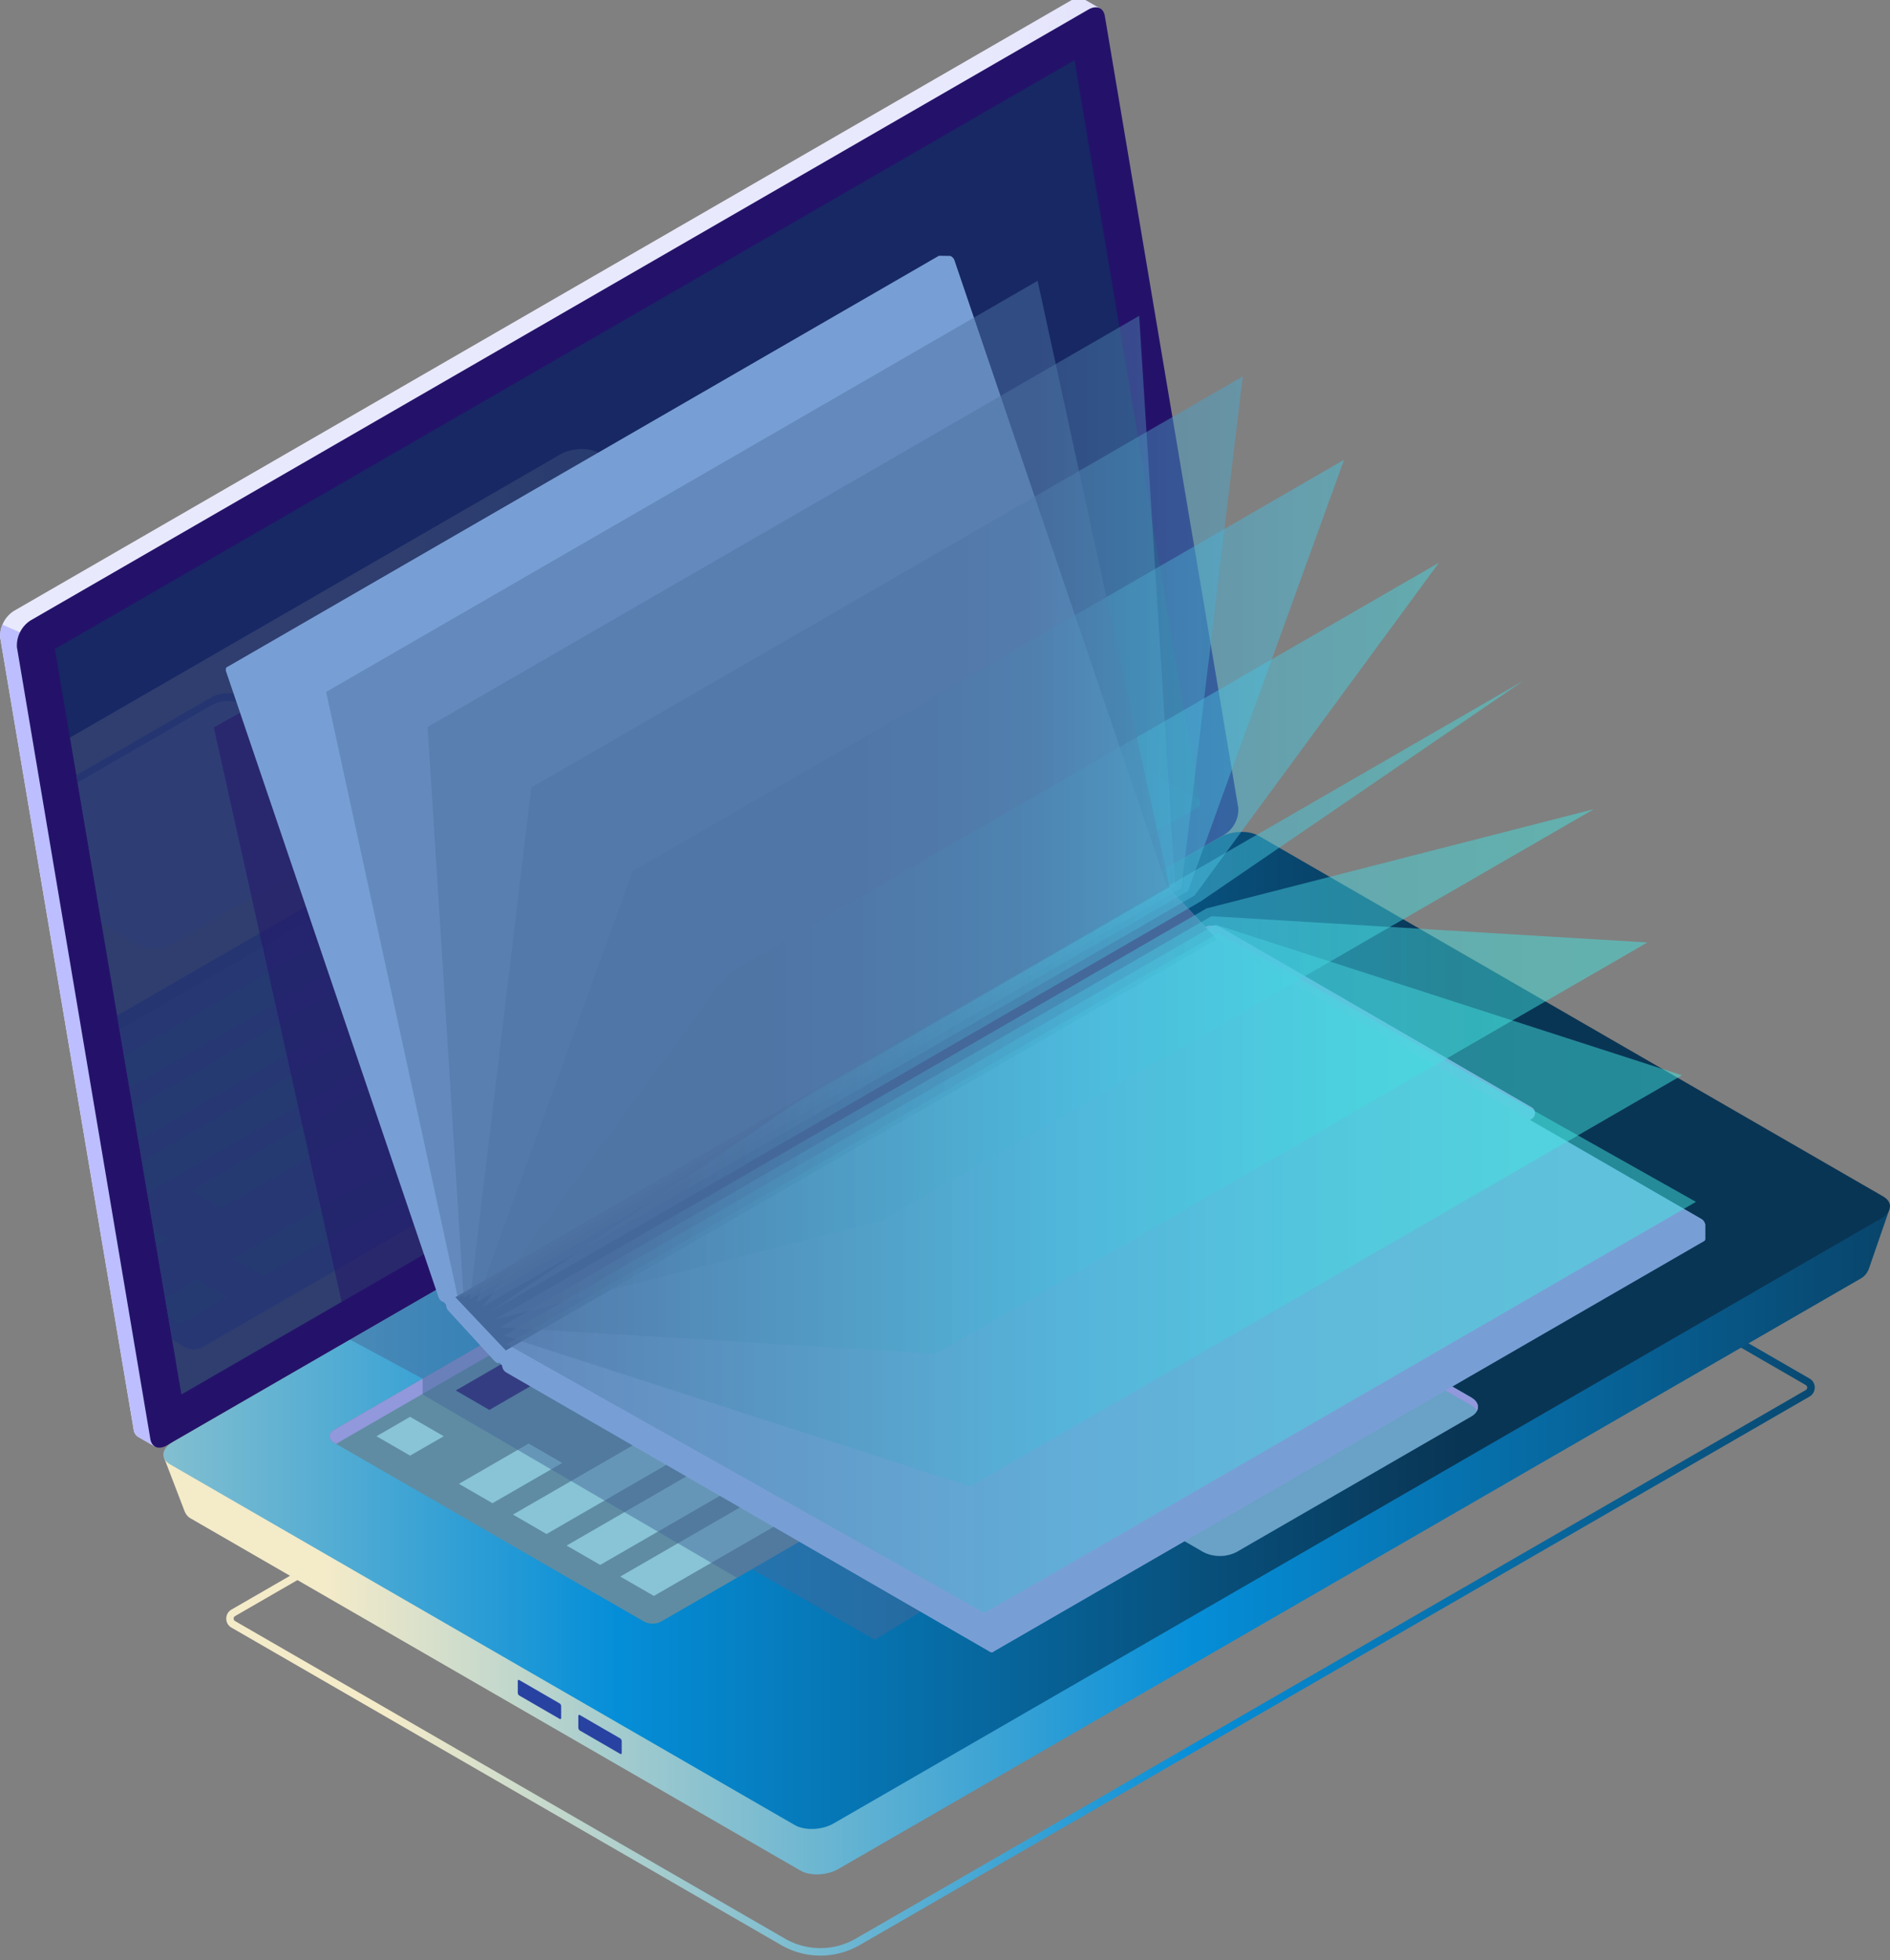 <svg xmlns="http://www.w3.org/2000/svg" xmlns:xlink="http://www.w3.org/1999/xlink" width="406" height="421" viewBox="0 0 406 421">
  <rect x="0" y="0" width="406" height="421" fill="#808080" stroke="none"/>
  <defs>
    <linearGradient id="linear-gradient" x1="1.105" y1="0.5" x2="0.105" y2="0.5" gradientUnits="objectBoundingBox">
      <stop offset="0" stop-color="#093554"/>
      <stop offset="0.493" stop-color="#058ed8"/>
      <stop offset="1" stop-color="#f4ebc9"/>
    </linearGradient>
    <linearGradient id="linear-gradient-2" x1="1.807" y1="0.5" x2="0.807" y2="0.5" gradientUnits="objectBoundingBox">
      <stop offset="0" stop-color="#c0bff6"/>
      <stop offset="0.294" stop-color="#c5c4f7"/>
      <stop offset="0.64" stop-color="#d3d2f9"/>
      <stop offset="1" stop-color="#e9e9fd"/>
    </linearGradient>
    <linearGradient id="linear-gradient-3" x1="10.519" y1="0.5" x2="9.519" y2="0.5" gradientUnits="objectBoundingBox">
      <stop offset="0" stop-color="#5761d7"/>
      <stop offset="0.178" stop-color="#5c66d9"/>
      <stop offset="0.388" stop-color="#6a73df"/>
      <stop offset="0.613" stop-color="#8289e8"/>
      <stop offset="0.849" stop-color="#a3a7f5"/>
      <stop offset="1" stop-color="#bcbeff"/>
    </linearGradient>
    <linearGradient id="linear-gradient-4" x1="1.09" y1="0.5" x2="0.09" y2="0.5" xlink:href="#linear-gradient"/>
    <linearGradient id="linear-gradient-5" x1="0.753" y1="0.5" x2="-0.246" y2="0.5" xlink:href="#linear-gradient"/>
    <linearGradient id="linear-gradient-6" x1="0.308" y1="0.5" x2="-0.692" y2="0.5" gradientUnits="objectBoundingBox">
      <stop offset="0" stop-color="#6aa1c7"/>
      <stop offset="0.493" stop-color="#058ed8"/>
      <stop offset="1" stop-color="#f4ebc9"/>
    </linearGradient>
    <clipPath id="clip-path">
      <path id="Path_903" data-name="Path 903" d="M363.68,8.94,144.66,135.4l27.174,160.109L390.69,169.139Z" transform="translate(-144.66 -8.94)" fill="#42448e" opacity="0.11"/>
    </clipPath>
    <linearGradient id="linear-gradient-7" x1="1.518" y1="0.5" x2="0.518" y2="0.5" xlink:href="#linear-gradient"/>
    <linearGradient id="linear-gradient-8" x1="5.129" y1="0.5" x2="4.129" y2="0.5" xlink:href="#linear-gradient-2"/>
    <linearGradient id="linear-gradient-9" x1="1.809" y1="0.5" x2="0.809" y2="0.5" gradientUnits="objectBoundingBox">
      <stop offset="0" stop-color="#42e8e0"/>
      <stop offset="0.151" stop-color="#43e3e0"/>
      <stop offset="0.329" stop-color="#45d5df"/>
      <stop offset="0.52" stop-color="#49bddd"/>
      <stop offset="1" stop-color="#4e73a3"/>
    </linearGradient>
    <linearGradient id="linear-gradient-10" x1="1.641" y1="0.5" x2="0.641" y2="0.5" xlink:href="#linear-gradient-9"/>
    <linearGradient id="linear-gradient-11" x1="1.447" y1="0.5" x2="0.447" y2="0.5" xlink:href="#linear-gradient-9"/>
    <linearGradient id="linear-gradient-12" x1="1.299" y1="0.5" x2="0.299" y2="0.5" xlink:href="#linear-gradient-9"/>
    <linearGradient id="linear-gradient-13" x1="1.189" y1="0.5" x2="0.189" y2="0.5" xlink:href="#linear-gradient-9"/>
    <linearGradient id="linear-gradient-14" x1="1.108" y1="0.5" x2="0.108" y2="0.5" xlink:href="#linear-gradient-9"/>
    <linearGradient id="linear-gradient-15" x1="1.053" y1="0.5" x2="0.053" y2="0.5" xlink:href="#linear-gradient-9"/>
    <linearGradient id="linear-gradient-16" x1="1.019" y1="0.5" x2="0.019" y2="0.5" xlink:href="#linear-gradient-9"/>
    <linearGradient id="linear-gradient-17" x1="1.004" y1="0.5" x2="0.004" y2="0.5" xlink:href="#linear-gradient-9"/>
    <linearGradient id="linear-gradient-18" x1="1.845" y1="0.5" x2="0.845" y2="0.5" xlink:href="#linear-gradient-9"/>
    <clipPath id="clip-illu_page">
      <rect width="406" height="421"/>
    </clipPath>
  </defs>
  <g id="illu_page" clip-path="url(#clip-illu_page)">
    <g id="Group_208" data-name="Group 208" transform="translate(0 -0.471)">
      <g id="Group_202" data-name="Group 202" transform="translate(0 0)">
        <g id="Group_201" data-name="Group 201">
          <g id="Group_200" data-name="Group 200">
            <g id="Group_190" data-name="Group 190" transform="translate(48.605 223.614)">
              <path id="Path_871" data-name="Path 871" d="M184.078,346.287a16.866,16.866,0,0,1-8.409-2.245l-118.122-68.2a2.187,2.187,0,0,1-1.107-1.93,2.218,2.218,0,0,1,1.107-1.93L269.625,149.547a.783.783,0,0,1,.808,0L396.56,222.36a2.187,2.187,0,0,1,1.107,1.93,2.218,2.218,0,0,1-1.107,1.93L192.488,344.043A16.866,16.866,0,0,1,184.078,346.287Zm85.935-195.124L58.34,273.37a.619.619,0,0,0,0,1.077l118.122,68.2a15.238,15.238,0,0,0,15.2,0L395.737,224.829a.619.619,0,0,0,0-1.077Z" transform="translate(-56.44 -149.435)" fill="url(#linear-gradient)"/>
            </g>
            <g id="Group_195" data-name="Group 195">
              <g id="Group_192" data-name="Group 192">
                <path id="Path_872" data-name="Path 872" d="M403.981,171.888,375.55,3.22l2.289-.958L374.4.287V.3a2.464,2.464,0,0,0-2.649.18L144.544,131.666a6.408,6.408,0,0,0-2.948,5.776l28.655,170.015a2.154,2.154,0,0,0,1.2,1.736h0l3.367,1.945L175.4,308l-.195.06L401.033,177.664A6.408,6.408,0,0,0,403.981,171.888Z" transform="translate(-141.548 0.005)" fill="url(#linear-gradient-2)"/>
                <path id="Path_873" data-name="Path 873" d="M291.088,91.616l-3.741-1.646a5.088,5.088,0,0,0-.479,2.813L315.523,262.8a2.153,2.153,0,0,0,1.2,1.736h0l3.367,1.945.584-3.142-.195.06,11.432-6.6Z" transform="translate(-286.805 44.664)" fill="url(#linear-gradient-3)"/>
                <path id="Path_874" data-name="Path 874" d="M398.635,179.023,171.43,310.207c-1.751,1.017-3.262.434-3.561-1.392L139.213,138.8a6.408,6.408,0,0,1,2.948-5.776L369.352,1.855c1.751-1.018,3.262-.434,3.561,1.392l28.655,170.015A6.371,6.371,0,0,1,398.635,179.023Z" transform="translate(-135.574 0.682)" fill="#24126a"/>
                <g id="Group_191" data-name="Group 191" transform="translate(11.794 13.385)" opacity="0.51">
                  <path id="Path_875" data-name="Path 875" d="M363.68,8.94,144.66,135.4l27.174,160.109L390.69,169.139Z" transform="translate(-144.66 -8.94)" fill="#0a3c5e"/>
                </g>
              </g>
              <g id="Group_194" data-name="Group 194" transform="translate(35.091 179.129)">
                <path id="Path_876" data-name="Path 876" d="M416.41,195.809l-12.4,6.479-124.332-71.78c-2.08-1.2-5.716-1.047-8.11.329L57.122,254.645c-2.05-1.152-11.4-5.641-11.4-5.641l4.534,11.821.015-.015a2.755,2.755,0,0,0,1.272,1.407l130.945,75.61c2.08,1.2,5.716,1.047,8.11-.329L410.051,210.787a3.917,3.917,0,0,0,1.84-1.96l.015.015Z" transform="translate(-45.628 -114.745)" fill="url(#linear-gradient-4)"/>
                <path id="Path_877" data-name="Path 877" d="M414.5,202.819,189.6,332.672c-2.469,1.422-6.18,1.571-8.32.344L47.073,255.536c-2.125-1.227-1.87-3.382.6-4.8l224.9-129.853c2.469-1.422,6.18-1.571,8.32-.344L415.1,198.016C417.24,199.243,416.97,201.4,414.5,202.819Z" transform="translate(-45.635 -119.705)" fill="url(#linear-gradient-5)"/>
                <path id="Path_878" data-name="Path 878" d="M236.4,244.162v-2.469c0-.239.15-.344.314-.239l8.694,5.028a.756.756,0,0,1,.314.613v2.469c0,.239-.15.344-.314.239l-8.694-5.028A.756.756,0,0,1,236.4,244.162Z" transform="translate(-160.264 -59.296)" fill="#2842a2"/>
                <path id="Path_879" data-name="Path 879" d="M227.71,249.182v-2.469c0-.239.15-.344.314-.239l8.694,5.028a.756.756,0,0,1,.314.613v2.469c0,.239-.15.344-.314.239l-8.694-5.028A.8.8,0,0,1,227.71,249.182Z" transform="translate(-138.571 -56.805)" fill="#2842a2"/>
                <path id="Path_880" data-name="Path 880" d="M97.34,241.59l186.894-107.9a4.029,4.029,0,0,1,4.025,0l66.543,38.5a1.433,1.433,0,0,1,0,2.484L168,282.53a4.029,4.029,0,0,1-4.025,0L97.325,244.074A1.439,1.439,0,0,1,97.34,241.59Z" transform="translate(-60.902 -113.032)" fill="#5f8ca3"/>
                <path id="Path_881" data-name="Path 881" d="M97.328,244.074l.673.389,186.22-107.513a4.029,4.029,0,0,1,4.025,0l65.884,38.112.673-.389a1.433,1.433,0,0,0,0-2.484l-66.558-38.5a4.029,4.029,0,0,0-4.025,0L97.328,241.59A1.433,1.433,0,0,0,97.328,244.074Z" transform="translate(-60.89 -113.032)" fill="#9198db"/>
                <g id="Group_193" data-name="Group 193" transform="translate(45.79 26.238)">
                  <path id="Path_882" data-name="Path 882" d="M307.776,141.415,145.422,235.146l-7.212-4.175L300.549,137.24Z" transform="translate(-121.182 -137.24)" fill="#24126a"/>
                  <path id="Path_883" data-name="Path 883" d="M285.871,148.245,133.6,236.155l-7.212-4.175,152.268-87.91Z" transform="translate(-81.589 -133.85)" fill="#24126a"/>
                  <path id="Path_884" data-name="Path 884" d="M305.18,152.68,125.9,256.2l-7.212-4.175,179.277-103.5Z" transform="translate(-89.377 -131.641)" fill="#88c4d5"/>
                  <path id="Path_885" data-name="Path 885" d="M297.485,157.135l-179.292,103.5-7.212-4.16L290.257,152.96Z" transform="translate(-70.145 -129.437)" fill="#88c4d5"/>
                  <path id="Path_886" data-name="Path 886" d="M289.785,161.585l-179.277,103.5-7.227-4.16L282.572,157.41Z" transform="translate(-50.923 -127.229)" fill="#88c4d5"/>
                  <path id="Path_887" data-name="Path 887" d="M267.7,207.835l-7.227,4.16-7.212-4.16,7.212-4.175Z" transform="translate(-253.26 -104.273)" fill="#88c4d5"/>
                  <path id="Path_888" data-name="Path 888" d="M258.441,211.66l-14.978,8.649-7.212-4.16,14.978-8.649Z" transform="translate(-218.548 -102.367)" fill="#88c4d5"/>
                </g>
                <path id="Path_889" data-name="Path 889" d="M147.86,240.968l50.4-29.089c1.975-1.137,1.975-2.978,0-4.115l-34.461-19.9a7.893,7.893,0,0,0-7.138,0l-50.4,29.089c-1.975,1.137-1.975,2.978,0,4.115l34.461,19.9A7.893,7.893,0,0,0,147.86,240.968Z" transform="translate(82.669 -86.299)" fill="url(#linear-gradient-6)"/>
                <path id="Path_890" data-name="Path 890" d="M106.28,218.648l50.4-29.089a7.893,7.893,0,0,1,7.138,0l34.446,19.887a3.121,3.121,0,0,1,1.242,1.212c.524-.988.12-2.11-1.242-2.9l-34.461-19.9a7.893,7.893,0,0,0-7.138,0l-50.4,29.089c-1.362.793-1.766,1.9-1.242,2.9A3.248,3.248,0,0,1,106.28,218.648Z" transform="translate(82.65 -86.304)" fill="#9198db"/>
              </g>
            </g>
            <g id="Group_199" data-name="Group 199" transform="translate(11.794 13.385)" opacity="0.11">
              <g id="Group_198" data-name="Group 198" clip-path="url(#clip-path)">
                <path id="Path_891" data-name="Path 891" d="M509.2,147.884,284.3,277.723c-2.469,1.422-6.18,1.571-8.32.344L141.773,200.586c-2.125-1.227-1.87-3.382.6-4.8l224.9-129.853c2.469-1.422,6.18-1.571,8.32-.344l134.207,77.5C511.94,144.308,511.67,146.463,509.2,147.884Z" transform="translate(-258.743 18.764)" fill="url(#linear-gradient-7)"/>
                <path id="Path_892" data-name="Path 892" d="M300.85,153.758l50.4-29.089c1.975-1.137,1.975-2.978,0-4.115l-34.461-19.9a7.893,7.893,0,0,0-7.138,0l-50.4,29.089c-1.975,1.137-1.975,2.978,0,4.115l34.461,19.9A7.893,7.893,0,0,0,300.85,153.758Z" transform="translate(-275.951 36.158)" fill="url(#linear-gradient-8)"/>
                <path id="Path_893" data-name="Path 893" d="M259.245,131.433l50.4-29.089a7.893,7.893,0,0,1,7.138,0l34.461,19.9a3.121,3.121,0,0,1,1.242,1.212c.524-.988.12-2.11-1.242-2.9l-34.461-19.9a7.893,7.893,0,0,0-7.138,0l-50.4,29.089c-1.362.793-1.766,1.9-1.242,2.9A3.22,3.22,0,0,1,259.245,131.433Z" transform="translate(-275.945 36.158)" fill="#9198db"/>
                <g id="Group_197" data-name="Group 197" transform="translate(-39.565 126.95)">
                  <path id="Path_894" data-name="Path 894" d="M163.208,202.22,350.1,94.319a4.029,4.029,0,0,1,4.025,0l66.558,38.5a1.433,1.433,0,0,1,0,2.484L233.881,243.16a4.029,4.029,0,0,1-4.025,0L163.208,204.7A1.433,1.433,0,0,1,163.208,202.22Z" transform="translate(-162.488 -93.78)" fill="#adb1f2"/>
                  <path id="Path_895" data-name="Path 895" d="M163.22,204.7l.673.389L350.1,97.581a4.029,4.029,0,0,1,4.025,0l65.884,38.112.673-.389a1.433,1.433,0,0,0,0-2.484l-66.558-38.5a4.029,4.029,0,0,0-4.025,0L163.205,202.22A1.439,1.439,0,0,0,163.22,204.7Z" transform="translate(-162.5 -93.78)" fill="#9198db"/>
                  <g id="Group_196" data-name="Group 196" transform="translate(10.596 7.901)">
                    <path id="Path_896" data-name="Path 896" d="M333.128,118.12l-162.818,94,6.449,3.726,162.818-94Z" transform="translate(-102.959 -89.6)" fill="#94cbda"/>
                    <path id="Path_897" data-name="Path 897" d="M336.522,111.5,181.77,200.847l6.449,3.726,154.752-89.347Z" transform="translate(-123.502 -92.885)" fill="#94cbda"/>
                    <path id="Path_898" data-name="Path 898" d="M307.36,175.67,292.92,184l6.449,3.726,14.44-8.335Z" transform="translate(-260.659 -61.035)" fill="#94cbda"/>
                    <path id="Path_899" data-name="Path 899" d="M294.45,183.98l-10.07,5.806,6.449,3.726,10.07-5.806Z" transform="translate(-234.971 -56.91)" fill="#94cbda"/>
                    <path id="Path_900" data-name="Path 900" d="M369.719,107.35,188.96,211.72l6.449,3.726,180.759-104.37Z" transform="translate(-167.457 -94.945)" fill="#94cbda"/>
                    <path id="Path_901" data-name="Path 901" d="M376.9,103.2,196.14,207.57l6.449,3.726,180.759-104.37Z" transform="translate(-185.381 -97.005)" fill="#94cbda"/>
                    <path id="Path_902" data-name="Path 902" d="M384.094,99.06,203.32,203.415l6.449,3.726,180.774-104.37Z" transform="translate(-203.32 -99.06)" fill="#94cbda"/>
                  </g>
                </g>
              </g>
            </g>
          </g>
        </g>
      </g>
      <path id="Path_904" data-name="Path 904" d="M260.625,102.39l-6.255,3.457,29.269,131.5L302.1,226.677Z" transform="translate(-208.444 50.829)" fill="#24126a" opacity="0.5"/>
      <path id="Path_905" data-name="Path 905" d="M182.2,196.119l15.592,8.395V207.9l67.53,39.369,3.187-1.84L294.935,260.6l13.721-8.454L200.665,185.45Z" transform="translate(-107.005 92.055)" fill="#44689a" opacity="0.5"/>
      <g id="Group_204" data-name="Group 204" transform="translate(48.501 55.402)">
        <path id="Path_906" data-name="Path 906" d="M73.282,266.378l155.65-89.856a1.828,1.828,0,0,0-.554-1.122L72.16,265.6Z" transform="translate(88.875 31.665)" fill="#fff" opacity="0.3"/>
        <path id="Path_907" data-name="Path 907" d="M334.807,37.05,179.95,126.457l1.122.793,154.677-89.3A1.523,1.523,0,0,0,334.807,37.05Z" transform="translate(-179.233 -37.005)" fill="#fff" opacity="0.3"/>
        <g id="Group_203" data-name="Group 203">
          <path id="Path_908" data-name="Path 908" d="M388.9,243.875l-104-60.049a.475.475,0,0,0-.135-.045v-.03l-10.7-11.372L228.478,38.127c-.194-.584-.688-1.077-1.107-1.077l-2.17-.03a.452.452,0,0,0-.239.075h0L72.14,125.379l48.542,136.362,9.053,11.058L151.6,286.012l67.351,38.321L236.663,336.9,389.5,248.619h0a.584.584,0,0,0,.239-.539v-2.8A1.829,1.829,0,0,0,388.9,243.875Z" transform="translate(-71.902 -37.02)" fill="#789fd5"/>
          <path id="Path_909" data-name="Path 909" d="M338.443,302.875l-104-60.048a.477.477,0,0,0-.135-.045v-.03l-10.7-11.372L178.019,97.127c-.195-.584-.688-1.077-1.107-1.077l-2.17-.03c-.4,0-.584.464-.374,1.062l45.594,134.252c.195.584.688,1.077,1.107,1.077l.524.569a2.091,2.091,0,0,0,.569,1.392l9.846,10.729c.374.4.793.539,1.062.374l.569.614a1.867,1.867,0,0,0,.823,1.436l104,60.049c.449.269.823.045.823-.479v-2.8A1.925,1.925,0,0,0,338.443,302.875Z" transform="translate(-174.28 -7.735)" fill="#789fd5"/>
          <path id="Path_910" data-name="Path 910" d="M153.124,227.227l152.717-88.344-10.7-11.4L142.29,215.78Z" transform="translate(-92.972 7.88)" fill="#44689a"/>
        </g>
        <path id="Path_911" data-name="Path 911" d="M155.986,256.535l-7.736-122.6L301.1,45.64l7.736,122.611Z" transform="translate(-104.888 -32.741)" opacity="0.48" fill="url(#linear-gradient-9)"/>
        <path id="Path_912" data-name="Path 912" d="M138.55,252.506l13.168-109.877L304.57,54.33,291.4,164.207Z" transform="translate(-86.105 -28.428)" opacity="0.48" fill="url(#linear-gradient-10)"/>
        <path id="Path_913" data-name="Path 913" d="M124.01,247.208,157.543,154.6,310.38,66.3l-33.533,92.609Z" transform="translate(-70.158 -22.487)" opacity="0.48" fill="url(#linear-gradient-11)"/>
        <path id="Path_914" data-name="Path 914" d="M110.39,240.85,162.9,169.37l152.852-88.3-52.507,71.481Z" transform="translate(-55.146 -15.156)" opacity="0.48" fill="url(#linear-gradient-12)"/>
        <path id="Path_915" data-name="Path 915" d="M98.27,233.694l69.3-47.374,152.852-88.3-69.3,47.374Z" transform="translate(-41.68 -6.743)" opacity="0.48" fill="url(#linear-gradient-13)"/>
        <path id="Path_916" data-name="Path 916" d="M241.012,137.758l83.182-21.308-152.837,88.3-83.2,21.308Z" transform="translate(-30.328 2.405)" opacity="0.48" fill="url(#linear-gradient-14)"/>
        <path id="Path_917" data-name="Path 917" d="M233.312,131.81l93.641,5.641L174.1,225.751,80.46,220.11Z" transform="translate(-21.565 10.029)" opacity="0.48" fill="url(#linear-gradient-15)"/>
        <path id="Path_918" data-name="Path 918" d="M228.352,133.01l100.2,32.366L175.7,253.661,75.5,221.295Z" transform="translate(-15.738 10.624)" opacity="0.48" fill="url(#linear-gradient-16)"/>
        <path id="Path_919" data-name="Path 919" d="M226.342,134.22l102.59,57.744-152.852,88.3L73.49,222.52Z" transform="translate(-13.114 11.225)" opacity="0.48" fill="url(#linear-gradient-17)"/>
        <path id="Path_920" data-name="Path 920" d="M330.248,170.837,177.4,259.137,149.07,128.91l152.852-88.3Z" transform="translate(-127.524 -35.238)" opacity="0.48" fill="url(#linear-gradient-18)"/>
      </g>
    </g>
  </g>
</svg>
